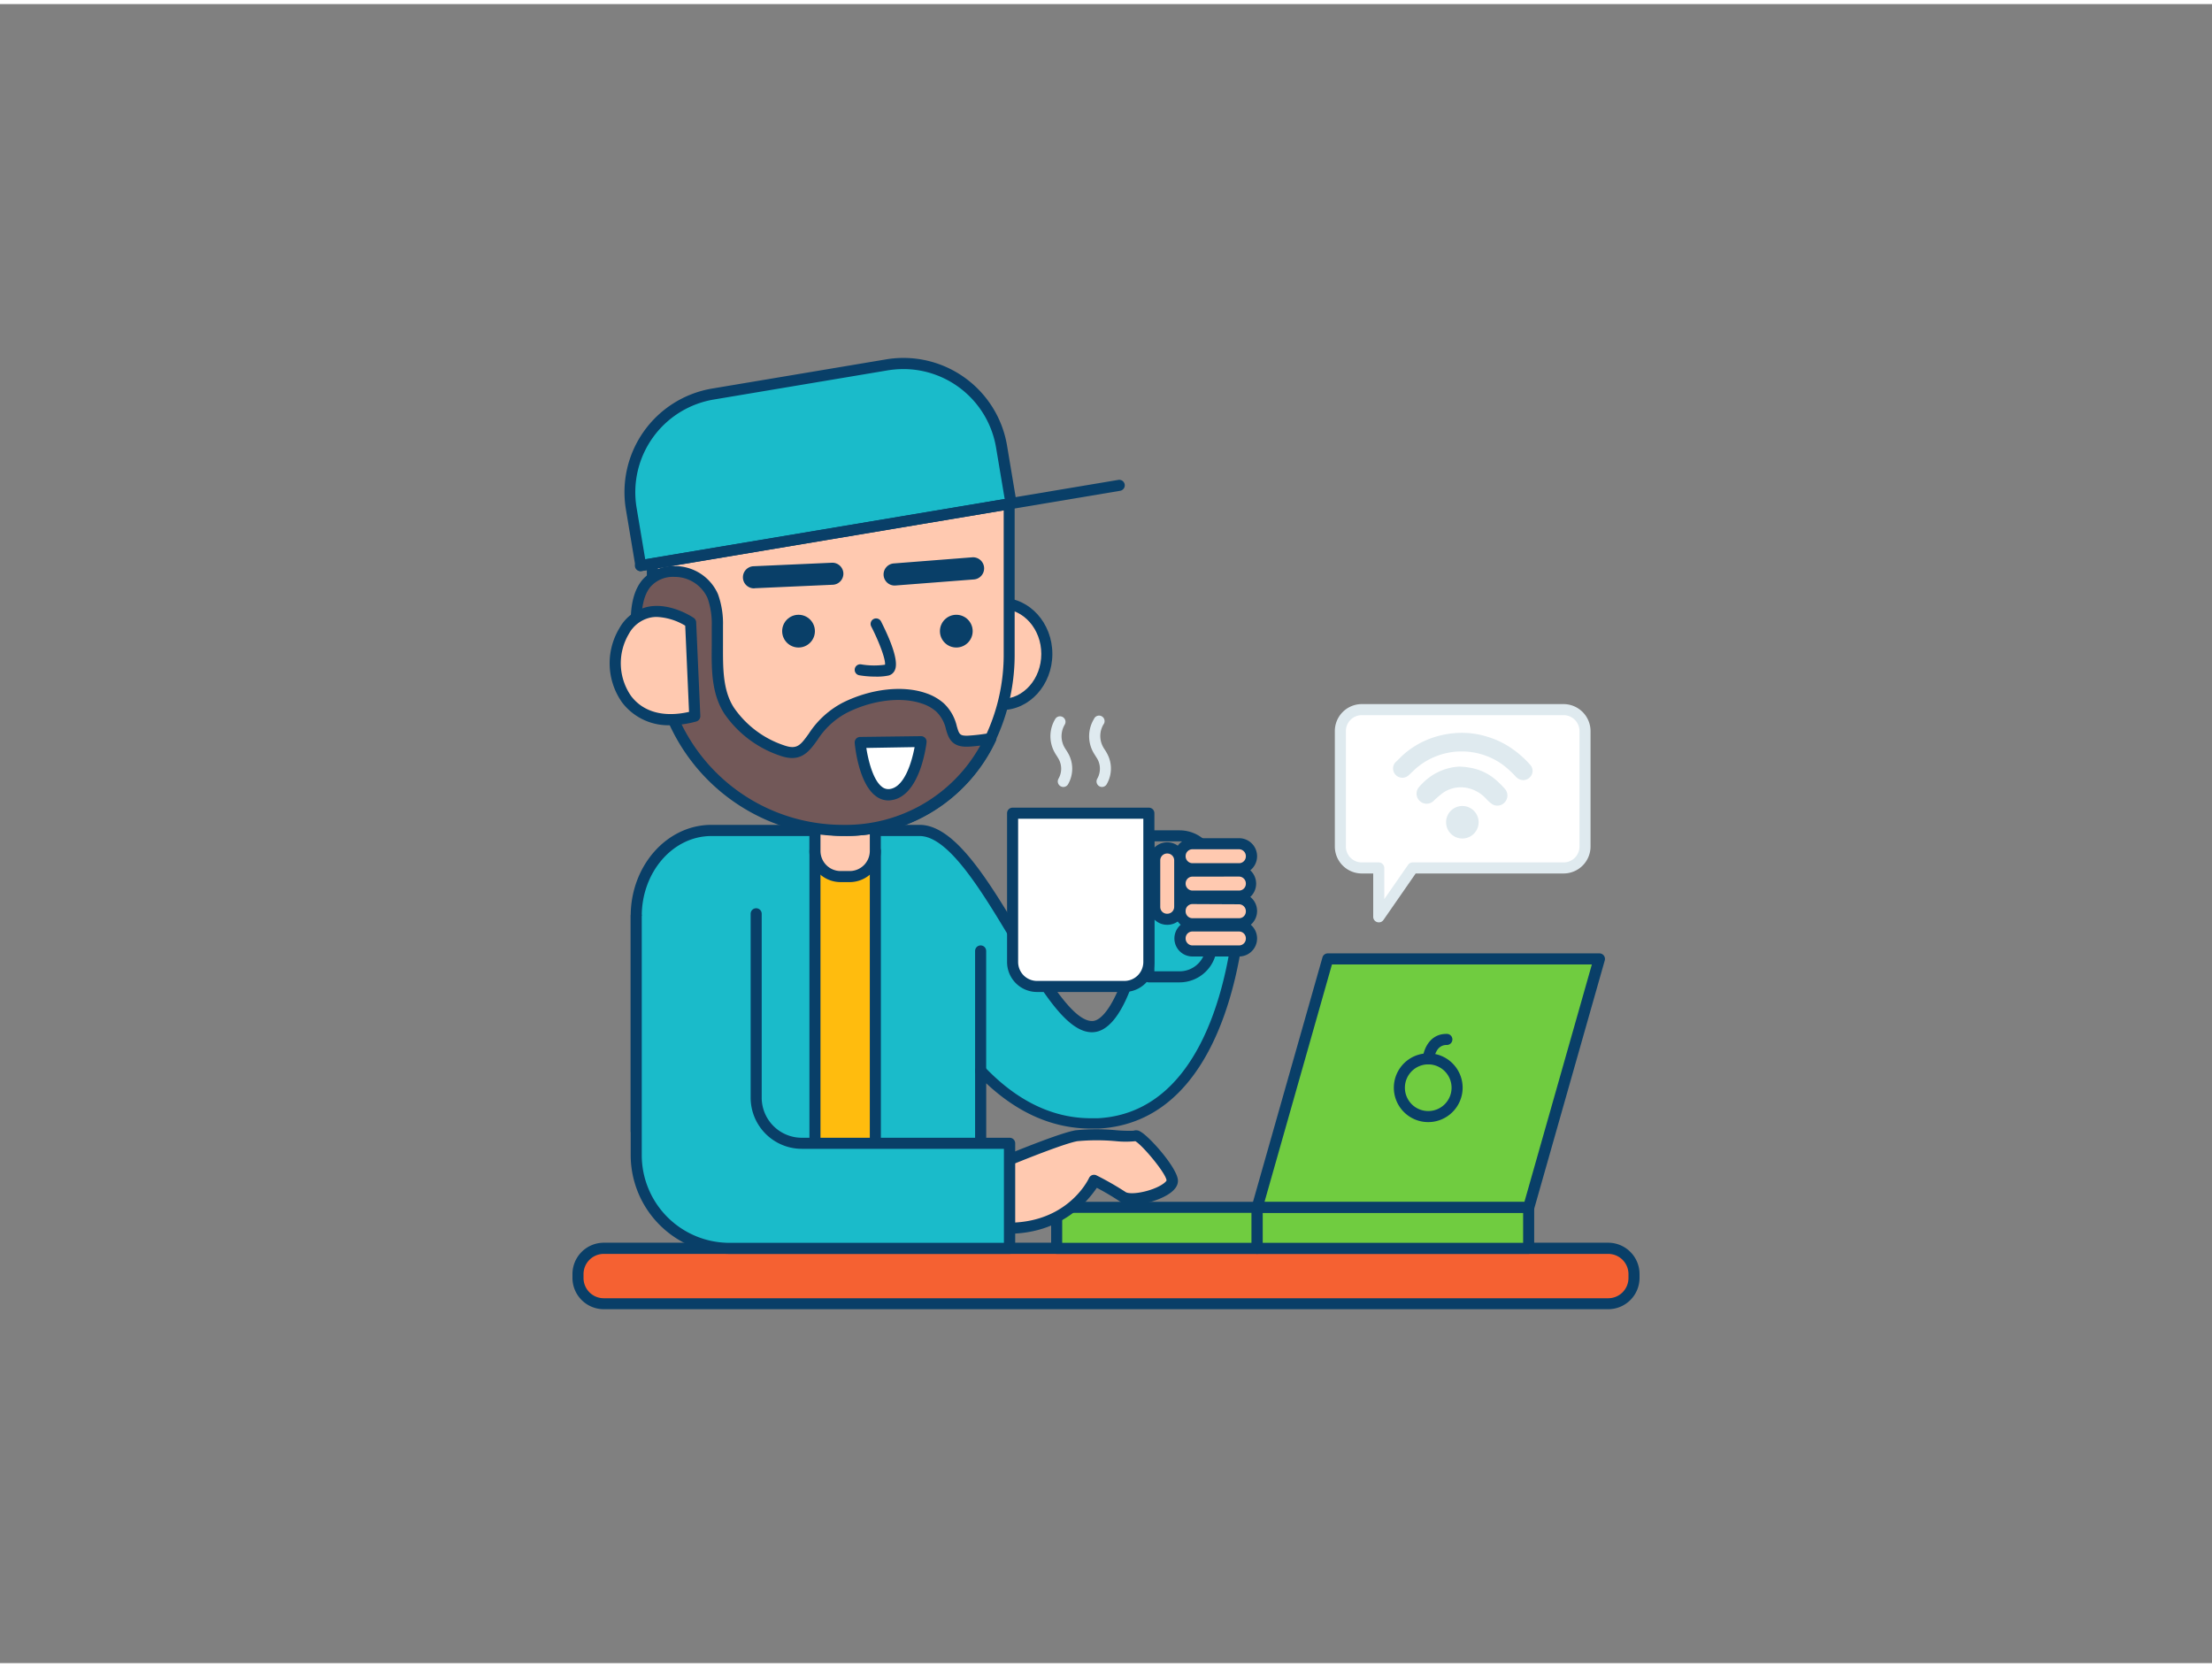 <svg xmlns="http://www.w3.org/2000/svg" viewBox="0 0 400 300" width="406" height="306" class="illustration styles_illustrationTablet__1DWOa"><rect x="0" y="0" width="400" height="300" fill="#808080" stroke="none"/><g id="_37_digital_nomad_outline" data-name="#37_digital_nomad_outline"><path d="M206.85,160.94c-.42,9.58-4.21,23.67-9.2,23.95-8.67.47-20.32-35.47-31.35-35.47H128.64c-7.51,0-13.59,6.93-13.59,15.47v38.88L129.64,225h47.69V192.88c5.32,5.59,11.92,9.59,19.94,9.59.44,0,.89,0,1.34,0,23.53-1.29,25.63-36.73,25.79-40.77Z" fill="#1abbca"></path><path d="M177.33,226H129.64a1,1,0,0,1-.82-.43l-14.6-21.23a1,1,0,0,1-.17-.56V164.89c0-9.08,6.54-16.47,14.59-16.47H166.3c6.37,0,12.41,10.06,18.26,19.79,4.63,7.71,9.42,15.68,12.91,15.68h.12c3.28-.18,7.73-10.83,8.26-23a1,1,0,0,1,1-1l17.56.72a1,1,0,0,1,1,1c-.16,4.13-2.33,40.39-26.73,41.73-.47,0-.94,0-1.4,0-6.78,0-13.14-2.75-18.94-8.19V225A1,1,0,0,1,177.33,226Zm-47.16-2h46.16V192.88a1,1,0,0,1,1.72-.69c5.86,6.16,12.33,9.28,19.22,9.28.42,0,.85,0,1.29,0,21.31-1.17,24.38-31.92,24.79-38.81L207.79,162c-.57,8.49-4,23.57-10.09,23.91-4.72.29-9.41-7.58-14.86-16.65-5.3-8.82-11.3-18.82-16.54-18.82H128.64c-6.94,0-12.59,6.49-12.59,14.47v38.57Z" fill="#093f68"></path><path d="M213.31,176.9h-5.56a1,1,0,0,1-1-1V150.41a1,1,0,0,1,1-1h5.56a6.76,6.76,0,0,1,6.75,6.75v14A6.76,6.76,0,0,1,213.31,176.9Zm-4.56-2h4.56a4.75,4.75,0,0,0,4.75-4.75v-14a4.75,4.75,0,0,0-4.75-4.75h-4.56Z" fill="#093f68"></path><path d="M183.11,146.31h24.64a0,0,0,0,1,0,0v26.9a4.43,4.43,0,0,1-4.43,4.43H187.53a4.43,4.43,0,0,1-4.43-4.43v-26.9A0,0,0,0,1,183.11,146.31Z" fill="#fff"></path><path d="M203.32,178.64H187.53a5.42,5.42,0,0,1-5.42-5.42V146.31a1,1,0,0,1,1-1h24.64a1,1,0,0,1,1,1v26.91A5.43,5.43,0,0,1,203.32,178.64Zm-19.21-31.33v25.91a3.42,3.42,0,0,0,3.42,3.42h15.79a3.43,3.43,0,0,0,3.43-3.42V147.31Z" fill="#093f68"></path><rect x="147.37" y="153.13" width="10.92" height="59.56" fill="#ffbc0e"></rect><path d="M158.29,213.69H147.37a1,1,0,0,1-1-1V153.13a1,1,0,0,1,1-1h10.92a1,1,0,0,1,1,1v59.56A1,1,0,0,1,158.29,213.69Zm-9.92-2h8.92V154.13h-8.92Z" fill="#093f68"></path><path d="M147.37,146.84h10.92a0,0,0,0,1,0,0v6.29a4.64,4.64,0,0,1-4.64,4.64H152a4.64,4.64,0,0,1-4.64-4.64v-6.29a0,0,0,0,1,0,0Z" fill="#ffc9b0"></path><path d="M153.66,158.77H152a5.65,5.65,0,0,1-5.64-5.64v-6.29a1,1,0,0,1,1-1h10.92a1,1,0,0,1,1,1v6.29A5.64,5.64,0,0,1,153.66,158.77Zm-5.29-10.93v5.29a3.64,3.64,0,0,0,3.64,3.64h1.65a3.64,3.64,0,0,0,3.63-3.64v-5.29Z" fill="#093f68"></path><ellipse cx="181.12" cy="117.51" rx="8.19" ry="9.15" fill="#ffc9b0"></ellipse><path d="M181.12,127.66c-5.07,0-9.19-4.55-9.19-10.15s4.12-10.14,9.19-10.14,9.18,4.55,9.18,10.14S186.18,127.66,181.12,127.66Zm0-18.29c-4,0-7.19,3.65-7.19,8.14s3.22,8.15,7.19,8.15,7.18-3.66,7.18-8.15S185.08,109.37,181.12,109.37Z" fill="#093f68"></path><path d="M118.25,94.09c-.53,9.14-.55,19,2.33,27.33,4.93,14.39,17.84,28,31.92,28a28.76,28.76,0,0,0,26.57-16.62,35.15,35.15,0,0,0,3.41-15.4v-28c0-.07-13.57-3.09-13.57-3.15Z" fill="#ffc9b0"></path><path d="M152.5,150.42c-11.45,0-26.42-9.85-32.87-28.68-3-8.75-2.89-18.92-2.38-27.71a1,1,0,0,1,.85-.93l50.65-7.85a1,1,0,0,1,.51,0c.47.13,3.87.9,6.62,1.53,7.6,1.73,7.6,1.73,7.6,2.56v28A36.47,36.47,0,0,1,180,133.23,29.83,29.83,0,0,1,152.5,150.42ZM119.2,95c-.45,8.41-.48,18,2.32,26.14,4.54,13.25,16.94,27.33,31,27.33a27.88,27.88,0,0,0,25.67-16.06,34.49,34.49,0,0,0,3.31-15V90.17c-1.23-.3-3.85-.89-6-1.39C171.88,88,170,87.54,169,87.23Z" fill="#093f68"></path><path d="M167.09,125.55c-3.63-1.26-9-1-14.25,1.64-6.94,3.43-6,9.69-11.4,7.81a19,19,0,0,1-9.61-7.2c-2.87-4.43-2-10.34-2.14-15.42a14.83,14.83,0,0,0-.83-5.3,7.49,7.49,0,0,0-6.88-4.45c-10.21.19-6.41,14-5.69,20.08h4.41l-.12,3.6a33.59,33.59,0,0,0,31.92,23.11,28.76,28.76,0,0,0,26.57-16.62,34,34,0,0,1-4.09.48c-3.91.14-1.9-3.23-5-6.09A8.07,8.07,0,0,0,167.09,125.55Z" fill="#725858"></path><path d="M152.5,150.42a34.47,34.47,0,0,1-32.87-23.79.9.9,0,0,1,0-.36l.09-2.56h-3.38a1,1,0,0,1-1-.88c-.09-.81-.24-1.76-.41-2.8-.81-5.12-1.93-12.15,1.23-15.91a7.41,7.41,0,0,1,5.85-2.49,8.48,8.48,0,0,1,7.82,5.06,15.56,15.56,0,0,1,.91,5.66c0,1.14,0,2.34,0,3.5,0,4-.1,8.21,2,11.41a17.88,17.88,0,0,0,9.1,6.8c2.3.79,2.92-.06,4.42-2.14a16.28,16.28,0,0,1,6.2-5.63c5.06-2.5,10.82-3.14,15-1.68a9.32,9.32,0,0,1,3.22,1.84,8.21,8.21,0,0,1,2.34,4.13c.42,1.42.51,1.76,2,1.71a33.29,33.29,0,0,0,4-.48,1,1,0,0,1,1.07,1.42A29.83,29.83,0,0,1,152.5,150.42Zm-30.92-24.27a32.49,32.49,0,0,0,30.92,22.27,27.82,27.82,0,0,0,24.77-14.34c-.86.11-1.61.18-2.26.2-3,.11-3.52-1.69-3.95-3.14a6.25,6.25,0,0,0-1.77-3.22,7.31,7.31,0,0,0-2.53-1.42h0c-3.72-1.29-8.89-.68-13.48,1.58a14.15,14.15,0,0,0-5.47,5c-1.53,2.12-3,4.13-6.69,2.85A19.94,19.94,0,0,1,131,128.34c-2.4-3.7-2.34-8.18-2.29-12.51,0-1.19,0-2.32,0-3.41a14,14,0,0,0-.76-5,6.51,6.51,0,0,0-5.94-3.84,5.42,5.42,0,0,0-4.36,1.77c-2.57,3.07-1.54,9.57-.78,14.32.11.71.22,1.38.3,2h3.54a1,1,0,0,1,.72.31,1,1,0,0,1,.28.73Z" fill="#093f68"></path><ellipse cx="144.4" cy="113.39" rx="2.96" ry="2.96" fill="#093f68"></ellipse><circle cx="172.93" cy="113.39" r="2.96" fill="#093f68"></circle><path d="M158.28,121.61a17.75,17.75,0,0,1-2.9-.24,1,1,0,0,1-.81-1.15,1,1,0,0,1,1.16-.82,14,14,0,0,0,4.31.06c.13-.91-1-4-2.49-6.91a1,1,0,0,1,.42-1.35,1,1,0,0,1,1.35.43c1,2,3.37,6.85,2.51,8.78a1.69,1.69,0,0,1-1.12,1A10.39,10.39,0,0,1,158.28,121.61Z" fill="#093f68"></path><path d="M136.39,105.65a2,2,0,0,1-.09-4l14.12-.63a2,2,0,0,1,2.09,1.91A2,2,0,0,1,150.6,105l-14.12.63Z" fill="#093f68"></path><path d="M161.86,105.14a2,2,0,0,1-.16-4l14.1-1.1a2,2,0,0,1,.31,4L162,105.13Z" fill="#093f68"></path><path d="M124.89,111.83s-7.82-5.41-12,1.55-.15,18.85,12.78,15.39Z" fill="#ffc9b0"></path><path d="M121.24,130.4a10.48,10.48,0,0,1-8.74-4.11,12.27,12.27,0,0,1-.5-13.42,7.81,7.81,0,0,1,5.1-3.87c4.12-.88,8.19,1.89,8.36,2a1.05,1.05,0,0,1,.43.78l.75,16.95a1,1,0,0,1-.74,1A18.29,18.29,0,0,1,121.24,130.4Zm-2.46-19.58a5.49,5.49,0,0,0-1.27.14,5.89,5.89,0,0,0-3.8,2.94,10.38,10.38,0,0,0,.39,11.19c2.19,2.92,5.9,3.94,10.5,2.9l-.69-15.59A10.91,10.91,0,0,0,118.78,110.82Z" fill="#093f68"></path><path d="M155.55,133.47l11-.13s-1,9-5.55,9.58S155.55,133.47,155.55,133.47Z" fill="#fff"></path><path d="M160.66,144a3.75,3.75,0,0,1-2.43-.9c-2.94-2.35-3.61-8.76-3.67-9.49a1,1,0,0,1,.25-.76,1,1,0,0,1,.73-.33l11-.14a1,1,0,0,1,.76.33,1,1,0,0,1,.25.78c-.05.4-1.14,9.81-6.42,10.47A2.89,2.89,0,0,1,160.66,144Zm-4-9.49c.33,2.15,1.18,5.74,2.79,7a1.83,1.83,0,0,0,1.43.43c2.67-.33,4-4.87,4.51-7.58Z" fill="#093f68"></path><rect x="104.52" y="224.99" width="190.96" height="10.02" rx="4.66" fill="#f56132"></rect><path d="M290.83,236H109.17a5.66,5.66,0,0,1-5.65-5.65v-.71a5.67,5.67,0,0,1,5.65-5.66H290.83a5.67,5.67,0,0,1,5.65,5.66v.71A5.66,5.66,0,0,1,290.83,236ZM109.17,226a3.66,3.66,0,0,0-3.65,3.66v.71a3.66,3.66,0,0,0,3.65,3.65H290.83a3.66,3.66,0,0,0,3.65-3.65v-.71a3.66,3.66,0,0,0-3.65-3.66Z" fill="#093f68"></path><rect x="191.08" y="217.57" width="36.26" height="7.42" fill="#70cc40"></rect><path d="M227.34,226H191.08a1,1,0,0,1-1-1v-7.42a1,1,0,0,1,1-1h36.26a1,1,0,0,1,1,1V225A1,1,0,0,1,227.34,226Zm-35.26-2h34.26v-5.42H192.08Z" fill="#093f68"></path><rect x="227.34" y="217.57" width="49.09" height="7.42" fill="#70cc40"></rect><path d="M276.43,226H227.34a1,1,0,0,1-1-1v-7.42a1,1,0,0,1,1-1h49.09a1,1,0,0,1,1,1V225A1,1,0,0,1,276.43,226Zm-48.09-2h47.09v-5.42H228.34Z" fill="#093f68"></path><polygon points="276.43 217.57 227.34 217.57 240.1 172.66 289.19 172.66 276.43 217.57" fill="#70cc40"></polygon><path d="M276.43,218.57H227.34a1,1,0,0,1-.79-.4,1,1,0,0,1-.17-.87l12.76-44.91a1,1,0,0,1,1-.73h49.09a1,1,0,0,1,.8.4,1,1,0,0,1,.16.88l-12.76,44.9A1,1,0,0,1,276.43,218.57Zm-47.76-2h47l12.19-42.91h-47Z" fill="#093f68"></path><path d="M177.33,211.1l1.71-.72c3.81-1.59,12.86-5.3,15.54-5.75,3.42-.57,9.89.38,10.65,0s6.47,6,6.66,8.06-7,4.31-8.94,3a54.88,54.88,0,0,0-5.13-3s-4.38,9.64-17.51,8.59" fill="#ffc9b0"></path><path d="M182.25,222.36c-.65,0-1.33,0-2-.08a1,1,0,0,1-.92-1.08,1,1,0,0,1,1.08-.92c12.22,1,16.35-7.64,16.52-8a1,1,0,0,1,.58-.53,1,1,0,0,1,.79.06,54.21,54.21,0,0,1,5.24,3c.58.4,2.76.27,5-.57,1.68-.64,2.36-1.32,2.41-1.53-.13-1.3-4.26-6.27-5.64-7.09a17.7,17.7,0,0,1-3.49,0,37.39,37.39,0,0,0-7,0c-1.79.3-7.51,2.42-15.31,5.68l-1.71.72a1,1,0,1,1-.78-1.84l1.72-.72c4.73-2,13.07-5.37,15.75-5.81a38,38,0,0,1,7.48,0,26,26,0,0,0,3,.08,1.43,1.43,0,0,1,1.26.16c1.68.93,6.56,6.46,6.77,8.73.09,1-.58,1.94-2,2.77-2.3,1.34-6.65,2.42-8.49,1.13a48,48,0,0,0-4.17-2.47C196.75,216.37,192.05,222.36,182.25,222.36Zm23.43-16.83Z" fill="#093f68"></path><path d="M136.7,164.5v33.21A8.25,8.25,0,0,0,145,206h37.58v19H131.91a16.86,16.86,0,0,1-16.86-16.86V164.89" fill="#1abbca"></path><path d="M182.54,226H131.91a17.88,17.88,0,0,1-17.86-17.86V164.89a1,1,0,0,1,2,0v43.24A15.87,15.87,0,0,0,131.91,224h49.63V207H145a9.26,9.26,0,0,1-9.26-9.25V164.5a1,1,0,0,1,2,0v33.21A7.26,7.26,0,0,0,145,205h37.58a1,1,0,0,1,1,1v19A1,1,0,0,1,182.54,226Z" fill="#093f68"></path><rect x="213.4" y="151.83" width="12.88" height="4.52" rx="2.22" fill="#ffc9b0"></rect><path d="M224.06,157.35h-8.43a3.26,3.26,0,0,1,0-6.52h8.43a3.26,3.26,0,0,1,0,6.52Zm-8.43-4.52a1.23,1.23,0,0,0-1.23,1.22,1.25,1.25,0,0,0,1.23,1.3h8.43a1.23,1.23,0,0,0,1.23-1.22,1.25,1.25,0,0,0-1.23-1.3Z" fill="#093f68"></path><rect x="204.63" y="156.78" width="12.88" height="4.52" rx="2.22" transform="translate(370.11 -52.02) rotate(90)" fill="#ffc9b0"></rect><path d="M211.11,166.49a3.24,3.24,0,0,1-3.3-3.23v-8.43a3.26,3.26,0,0,1,6.52,0v8.43A3.23,3.23,0,0,1,211.11,166.49Zm0-12.89a1.24,1.24,0,0,0-1.3,1.23v8.43a1.22,1.22,0,0,0,1.22,1.23,1.25,1.25,0,0,0,1.3-1.23v-8.43A1.23,1.23,0,0,0,211.11,153.6Z" fill="#093f68"></path><rect x="213.4" y="156.78" width="12.88" height="4.52" rx="2.22" fill="#ffc9b0"></rect><path d="M224.06,162.31h-8.43a3.27,3.27,0,0,1,0-6.53h8.43a3.27,3.27,0,0,1,0,6.53Zm-8.43-4.53A1.23,1.23,0,0,0,214.4,159a1.25,1.25,0,0,0,1.23,1.3h8.43a1.23,1.23,0,0,0,1.23-1.23,1.25,1.25,0,0,0-1.23-1.3Z" fill="#093f68"></path><rect x="213.4" y="161.74" width="12.88" height="4.52" rx="2.22" fill="#ffc9b0"></rect><path d="M224.06,167.26h-8.43a3.26,3.26,0,0,1,0-6.52h8.43a3.26,3.26,0,0,1,0,6.52Zm-8.43-4.52A1.23,1.23,0,0,0,214.4,164a1.24,1.24,0,0,0,1.23,1.3h8.43a1.22,1.22,0,0,0,1.23-1.22,1.25,1.25,0,0,0-1.23-1.3Z" fill="#093f68"></path><rect x="213.4" y="166.7" width="12.88" height="4.52" rx="2.22" fill="#ffc9b0"></rect><path d="M224.06,172.22h-8.43a3.26,3.26,0,0,1,0-6.52h8.43a3.26,3.26,0,0,1,0,6.52Zm-8.43-4.52a1.22,1.22,0,0,0-1.23,1.22,1.25,1.25,0,0,0,1.23,1.3h8.43a1.23,1.23,0,0,0,1.23-1.22,1.24,1.24,0,0,0-1.23-1.3Z" fill="#093f68"></path><path d="M177.33,193.88a1,1,0,0,1-1-1V171.22a1,1,0,0,1,2,0v21.66A1,1,0,0,1,177.33,193.88Z" fill="#093f68"></path><path d="M131.09,67.68h31.86a18,18,0,0,1,18,18V96.12a0,0,0,0,1,0,0H113.08a0,0,0,0,1,0,0V85.69A18,18,0,0,1,131.09,67.68Z" transform="translate(-11.52 25.44) rotate(-9.52)" fill="#1abbca"></path><path d="M115.9,102.54a1,1,0,0,1-.58-.19,1,1,0,0,1-.41-.65l-1.72-10.28a19,19,0,0,1,15.6-21.9l31.42-5.27a19,19,0,0,1,21.9,15.61l1.72,10.29A1,1,0,0,1,183,91.3l-66.95,11.22ZM163.36,66a18.07,18.07,0,0,0-2.82.23l-31.42,5.27h0a17,17,0,0,0-14,19.6l1.56,9.3,65-10.9-1.56-9.3A17,17,0,0,0,163.36,66ZM129,70.51h0Z" fill="#093f68"></path><path d="M115.9,102.54a1,1,0,0,1-.17-2l86.5-14.5a1,1,0,0,1,1.15.82,1,1,0,0,1-.82,1.15l-86.5,14.5Z" fill="#093f68"></path><path d="M192.28,140.57a4.68,4.68,0,0,0,.09-4.45c-.24-.45-.56-.87-.8-1.32a5.07,5.07,0,0,1,.1-5" fill="#fff"></path><path d="M192.28,141.57a1,1,0,0,1-.5-.14,1,1,0,0,1-.37-1.36,3.62,3.62,0,0,0,.07-3.48c-.11-.21-.24-.41-.37-.62a7.92,7.92,0,0,1-.42-.69,6,6,0,0,1,.13-6,1,1,0,0,1,1.37-.35,1,1,0,0,1,.34,1.38,4.1,4.1,0,0,0-.09,4c.11.2.23.39.35.57s.32.51.46.77a5.65,5.65,0,0,1-.1,5.41A1,1,0,0,1,192.28,141.57Z" fill="#dfeaef"></path><path d="M199.28,140.57a4.66,4.66,0,0,0,.09-4.45c-.24-.45-.55-.87-.8-1.32a5.09,5.09,0,0,1,.11-5" fill="#fff"></path><path d="M199.28,141.57a1,1,0,0,1-.5-.14,1,1,0,0,1-.36-1.36,3.64,3.64,0,0,0,.07-3.48c-.12-.21-.25-.41-.38-.62s-.29-.45-.42-.69a6,6,0,0,1,.13-6,1,1,0,1,1,1.71,1,4.1,4.1,0,0,0-.08,4,5.43,5.43,0,0,0,.35.57,8.57,8.57,0,0,1,.45.77,5.65,5.65,0,0,1-.1,5.41A1,1,0,0,1,199.28,141.57Z" fill="#dfeaef"></path><path d="M258.27,202.17a6.22,6.22,0,1,1,6.22-6.22A6.23,6.23,0,0,1,258.27,202.17Zm0-10.44a4.22,4.22,0,1,0,4.22,4.22A4.22,4.22,0,0,0,258.27,191.73Z" fill="#093f68"></path><path d="M258.27,190.73s.31-3.58,3.35-3.52" fill="#fff"></path><path d="M258.27,191.73h-.09a1,1,0,0,1-.91-1.08c.14-1.54,1.21-4.43,4.27-4.43h.1a1,1,0,0,1,1,1,1,1,0,0,1-1,1h-.05c-2,0-2.28,2.5-2.29,2.6A1,1,0,0,1,258.27,191.73Z" fill="#093f68"></path><path d="M246.25,127.58h36.49a3.88,3.88,0,0,1,3.88,3.87v20.89a3.88,3.88,0,0,1-3.88,3.87H255.45l-6.13,8.84v-8.84h-3.07a3.87,3.87,0,0,1-3.87-3.87V131.45A3.87,3.87,0,0,1,246.25,127.58Z" fill="#fff"></path><path d="M249.32,166.05a1,1,0,0,1-.3-.05,1,1,0,0,1-.7-.95v-7.84h-2.07a4.88,4.88,0,0,1-4.87-4.87V131.46a4.88,4.88,0,0,1,4.87-4.88h36.49a4.89,4.89,0,0,1,4.88,4.88v20.88a4.88,4.88,0,0,1-4.88,4.87H256l-5.83,8.41A1,1,0,0,1,249.32,166.05Zm-3.07-37.47a2.88,2.88,0,0,0-2.87,2.88v20.88a2.87,2.87,0,0,0,2.87,2.87h3.07a1,1,0,0,1,1,1v5.64l4.31-6.21a1,1,0,0,1,.82-.43h27.29a2.87,2.87,0,0,0,2.88-2.87V131.46a2.88,2.88,0,0,0-2.88-2.88Z" fill="#dfeaef"></path><path d="M264.69,131.78a16.54,16.54,0,0,0-6.21,1.09,15.43,15.43,0,0,0-4.62,2.78c-.53.46-1,1-1.53,1.46a1.68,1.68,0,0,0,2.3,2.43c.51-.45,1-.95,1.49-1.39a12.67,12.67,0,0,1,15.7-.55,17.8,17.8,0,0,1,2.19,2,2,2,0,0,0,1.26.72,1.73,1.73,0,0,0,1.61-.79,1.6,1.6,0,0,0-.12-1.91,18.21,18.21,0,0,0-3.84-3.32,15.66,15.66,0,0,0-4.08-1.85A15.22,15.22,0,0,0,264.69,131.78Z" fill="#dfeaef"></path><path d="M263.94,137.88a9.92,9.92,0,0,0-3.9,1,10.13,10.13,0,0,0-2.84,2.06,8.67,8.67,0,0,0-.65.71,1.82,1.82,0,0,0,2.6,2.52,20,20,0,0,1,1.71-1.49,5.73,5.73,0,0,1,4.74-.87,6.41,6.41,0,0,1,3.15,1.9,6,6,0,0,0,1.14,1,1.77,1.77,0,0,0,2.21-.37,1.8,1.8,0,0,0,.12-2.32,14.06,14.06,0,0,0-1.19-1.25,10.45,10.45,0,0,0-1.86-1.45,9.48,9.48,0,0,0-3.59-1.27C265,137.93,264.49,137.92,263.94,137.88Z" fill="#dfeaef"></path><path d="M261.5,148a2.94,2.94,0,1,0,5.87-.29,2.94,2.94,0,0,0-5.87.29Z" fill="#dfeaef"></path></g></svg>